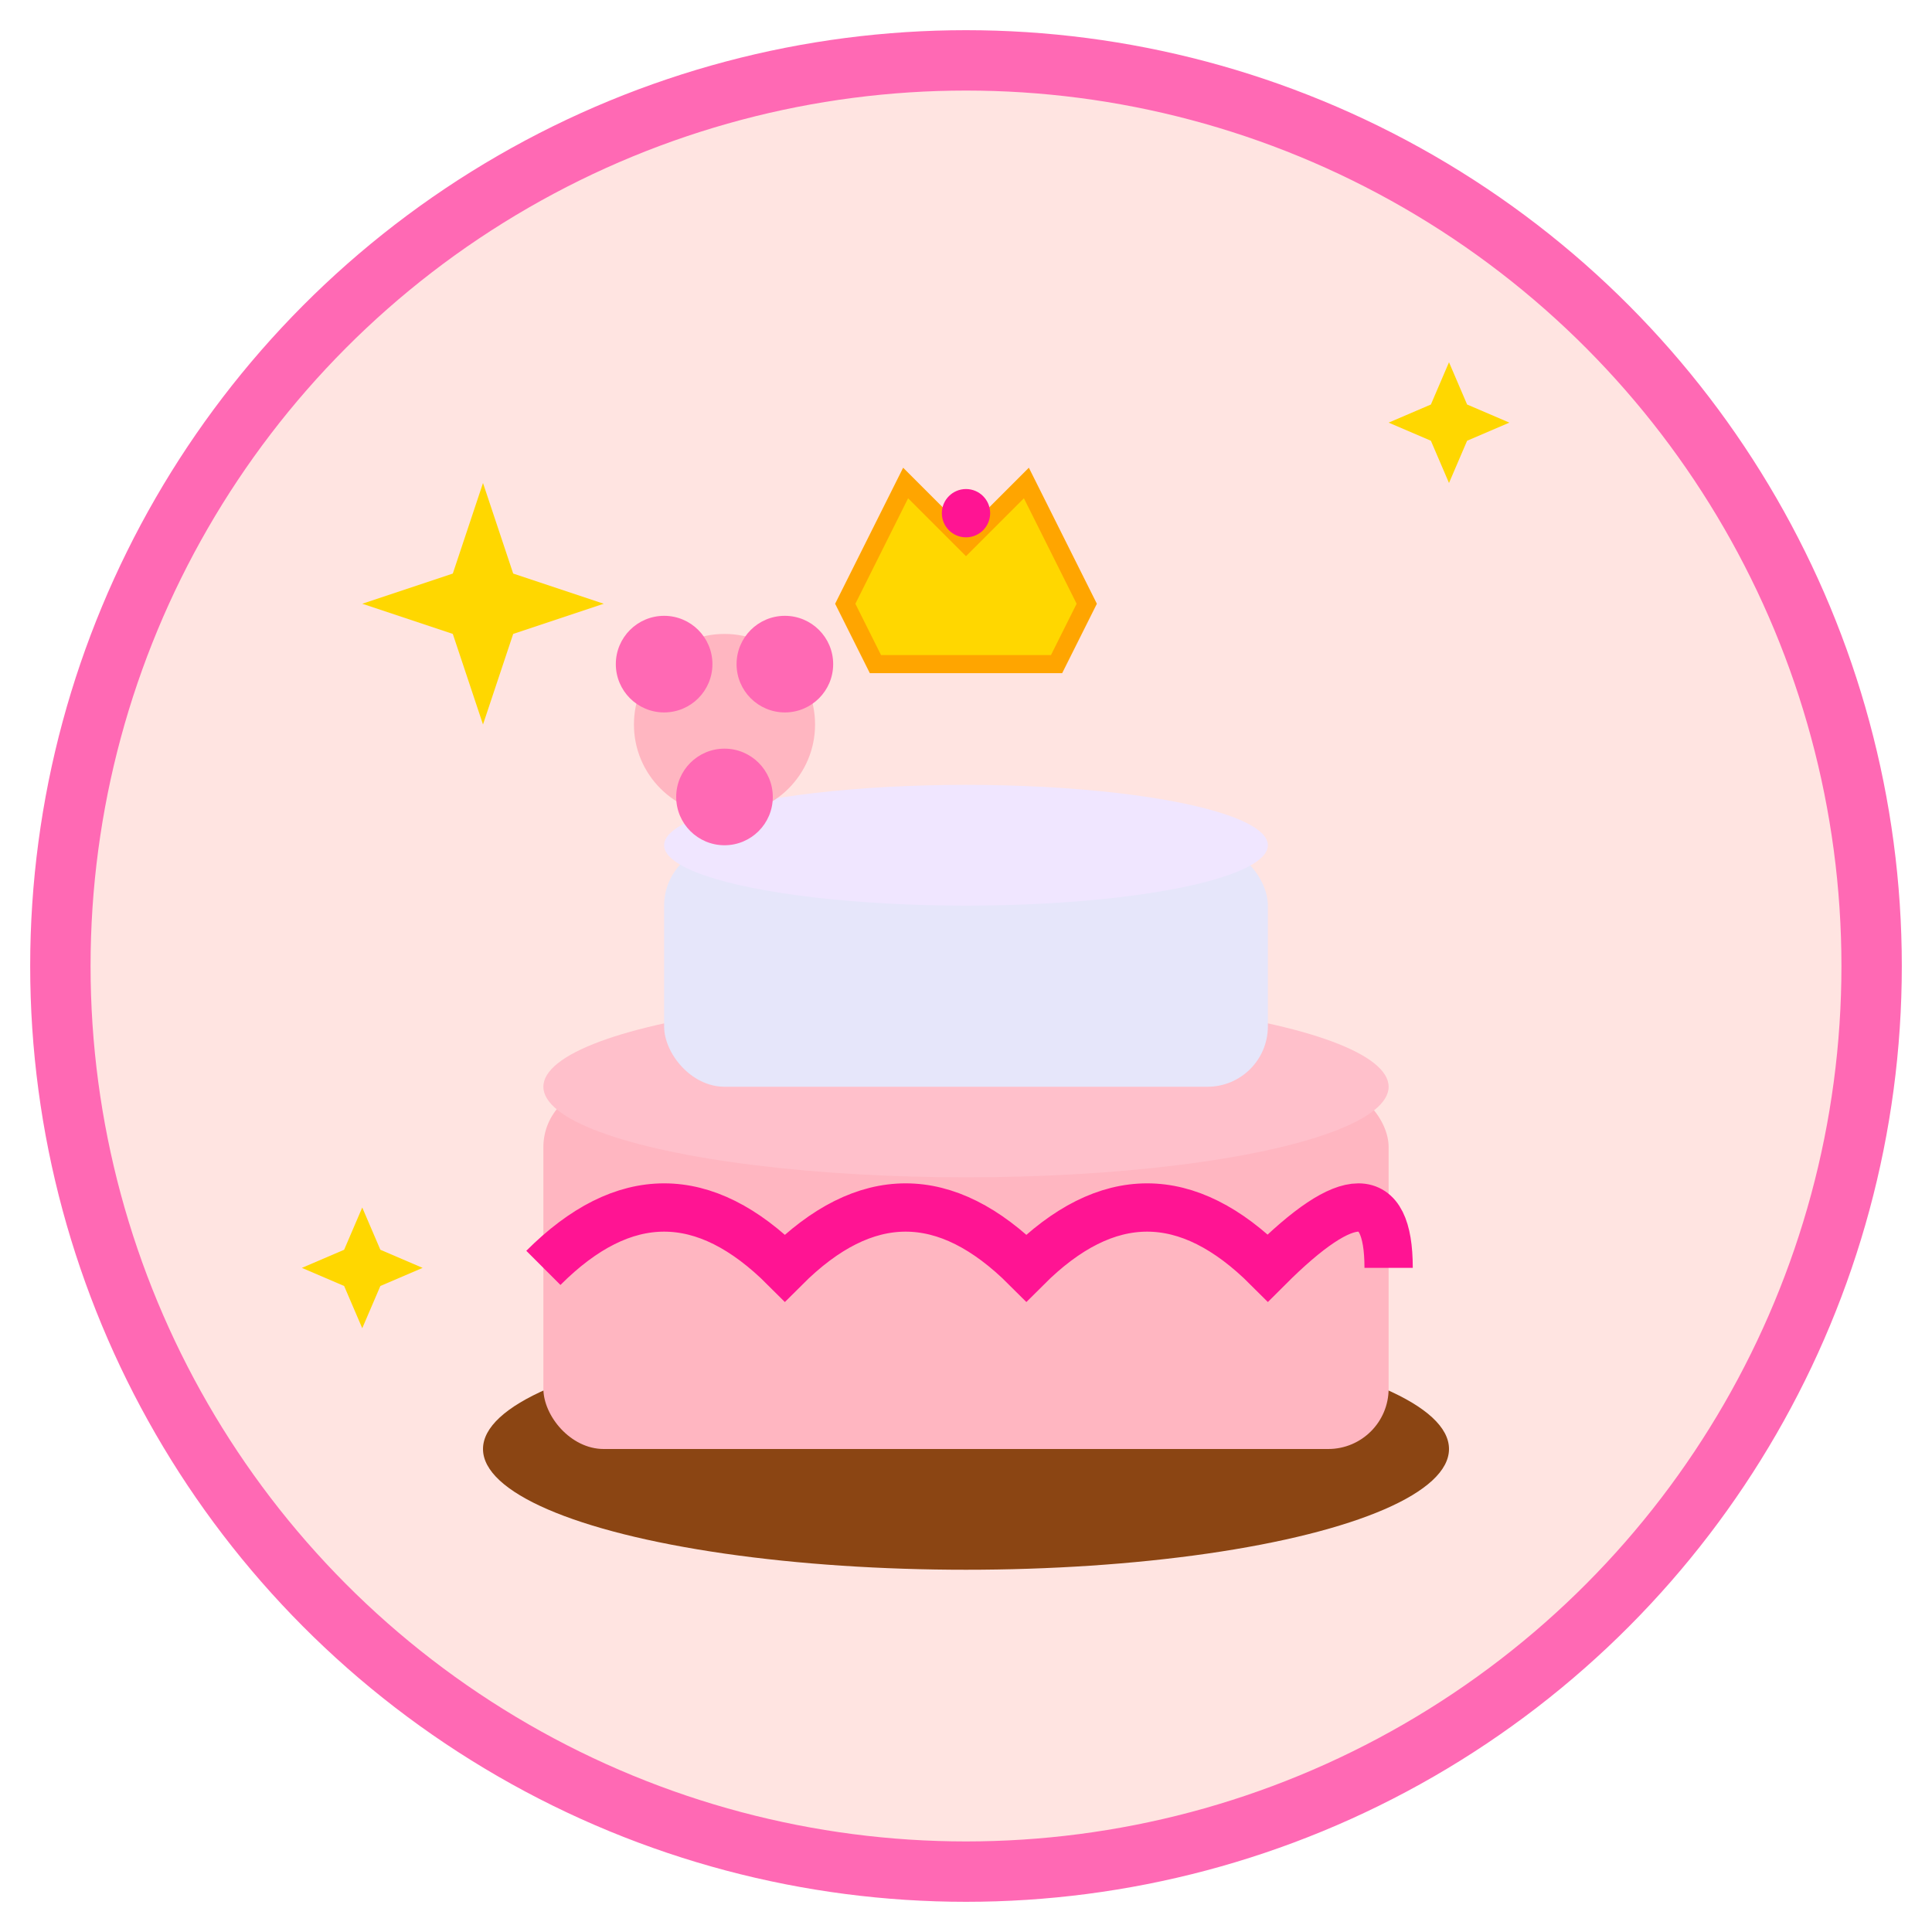 <svg xmlns="http://www.w3.org/2000/svg" viewBox="0 0 32 32" width="32" height="32">
  <!-- Background circle -->
  <circle cx="16" cy="16" r="15" fill="#FFE4E1" stroke="#FF69B4" stroke-width="1"/>
  
  <!-- Cake Base -->
  <ellipse cx="16" cy="24" rx="8" ry="2" fill="#8B4513"/>
  
  <!-- Cake Layer 1 (Bottom) -->
  <rect x="9" y="18" width="14" height="6" fill="#FFB6C1" rx="1"/>
  <ellipse cx="16" cy="18" rx="7" ry="1.5" fill="#FFC0CB"/>
  
  <!-- Cake Layer 2 (Top) -->
  <rect x="11" y="14" width="10" height="4" fill="#E6E6FA" rx="1"/>
  <ellipse cx="16" cy="14" rx="5" ry="1" fill="#F0E6FF"/>
  
  <!-- Decorative frosting swirls -->
  <path d="M 9 21 Q 11 19 13 21 Q 15 19 17 21 Q 19 19 21 21 Q 23 19 23 21" 
        stroke="#FF1493" stroke-width="0.8" fill="none"/>
  
  <!-- Sugar flowers -->
  <g transform="translate(12,12)">
    <circle cx="0" cy="0" r="1.5" fill="#FFB6C1"/>
    <circle cx="-1" cy="-1" r="0.8" fill="#FF69B4"/>
    <circle cx="1" cy="-1" r="0.8" fill="#FF69B4"/>
    <circle cx="0" cy="1.2" r="0.8" fill="#FF69B4"/>
  </g>
  
  <!-- Sparkles for "Art" -->
  <g fill="#FFD700">
    <polygon points="8,8 8.5,9.5 10,10 8.5,10.5 8,12 7.5,10.5 6,10 7.5,9.5" />
    <polygon points="24,6 24.3,6.7 25,7 24.3,7.3 24,8 23.7,7.3 23,7 23.7,6.7" />
    <polygon points="6,20 6.3,20.7 7,21 6.3,21.3 6,22 5.7,21.3 5,21 5.7,20.7" />
  </g>
  
  <!-- Crown on top (for "Diva") -->
  <g transform="translate(16,8)">
    <polygon points="-2,2 -1,0 0,1 1,0 2,2 1.5,3 -1.5,3" fill="#FFD700" stroke="#FFA500" stroke-width="0.3"/>
    <circle cx="0" cy="0.5" r="0.4" fill="#FF1493"/>
  </g>
</svg> 